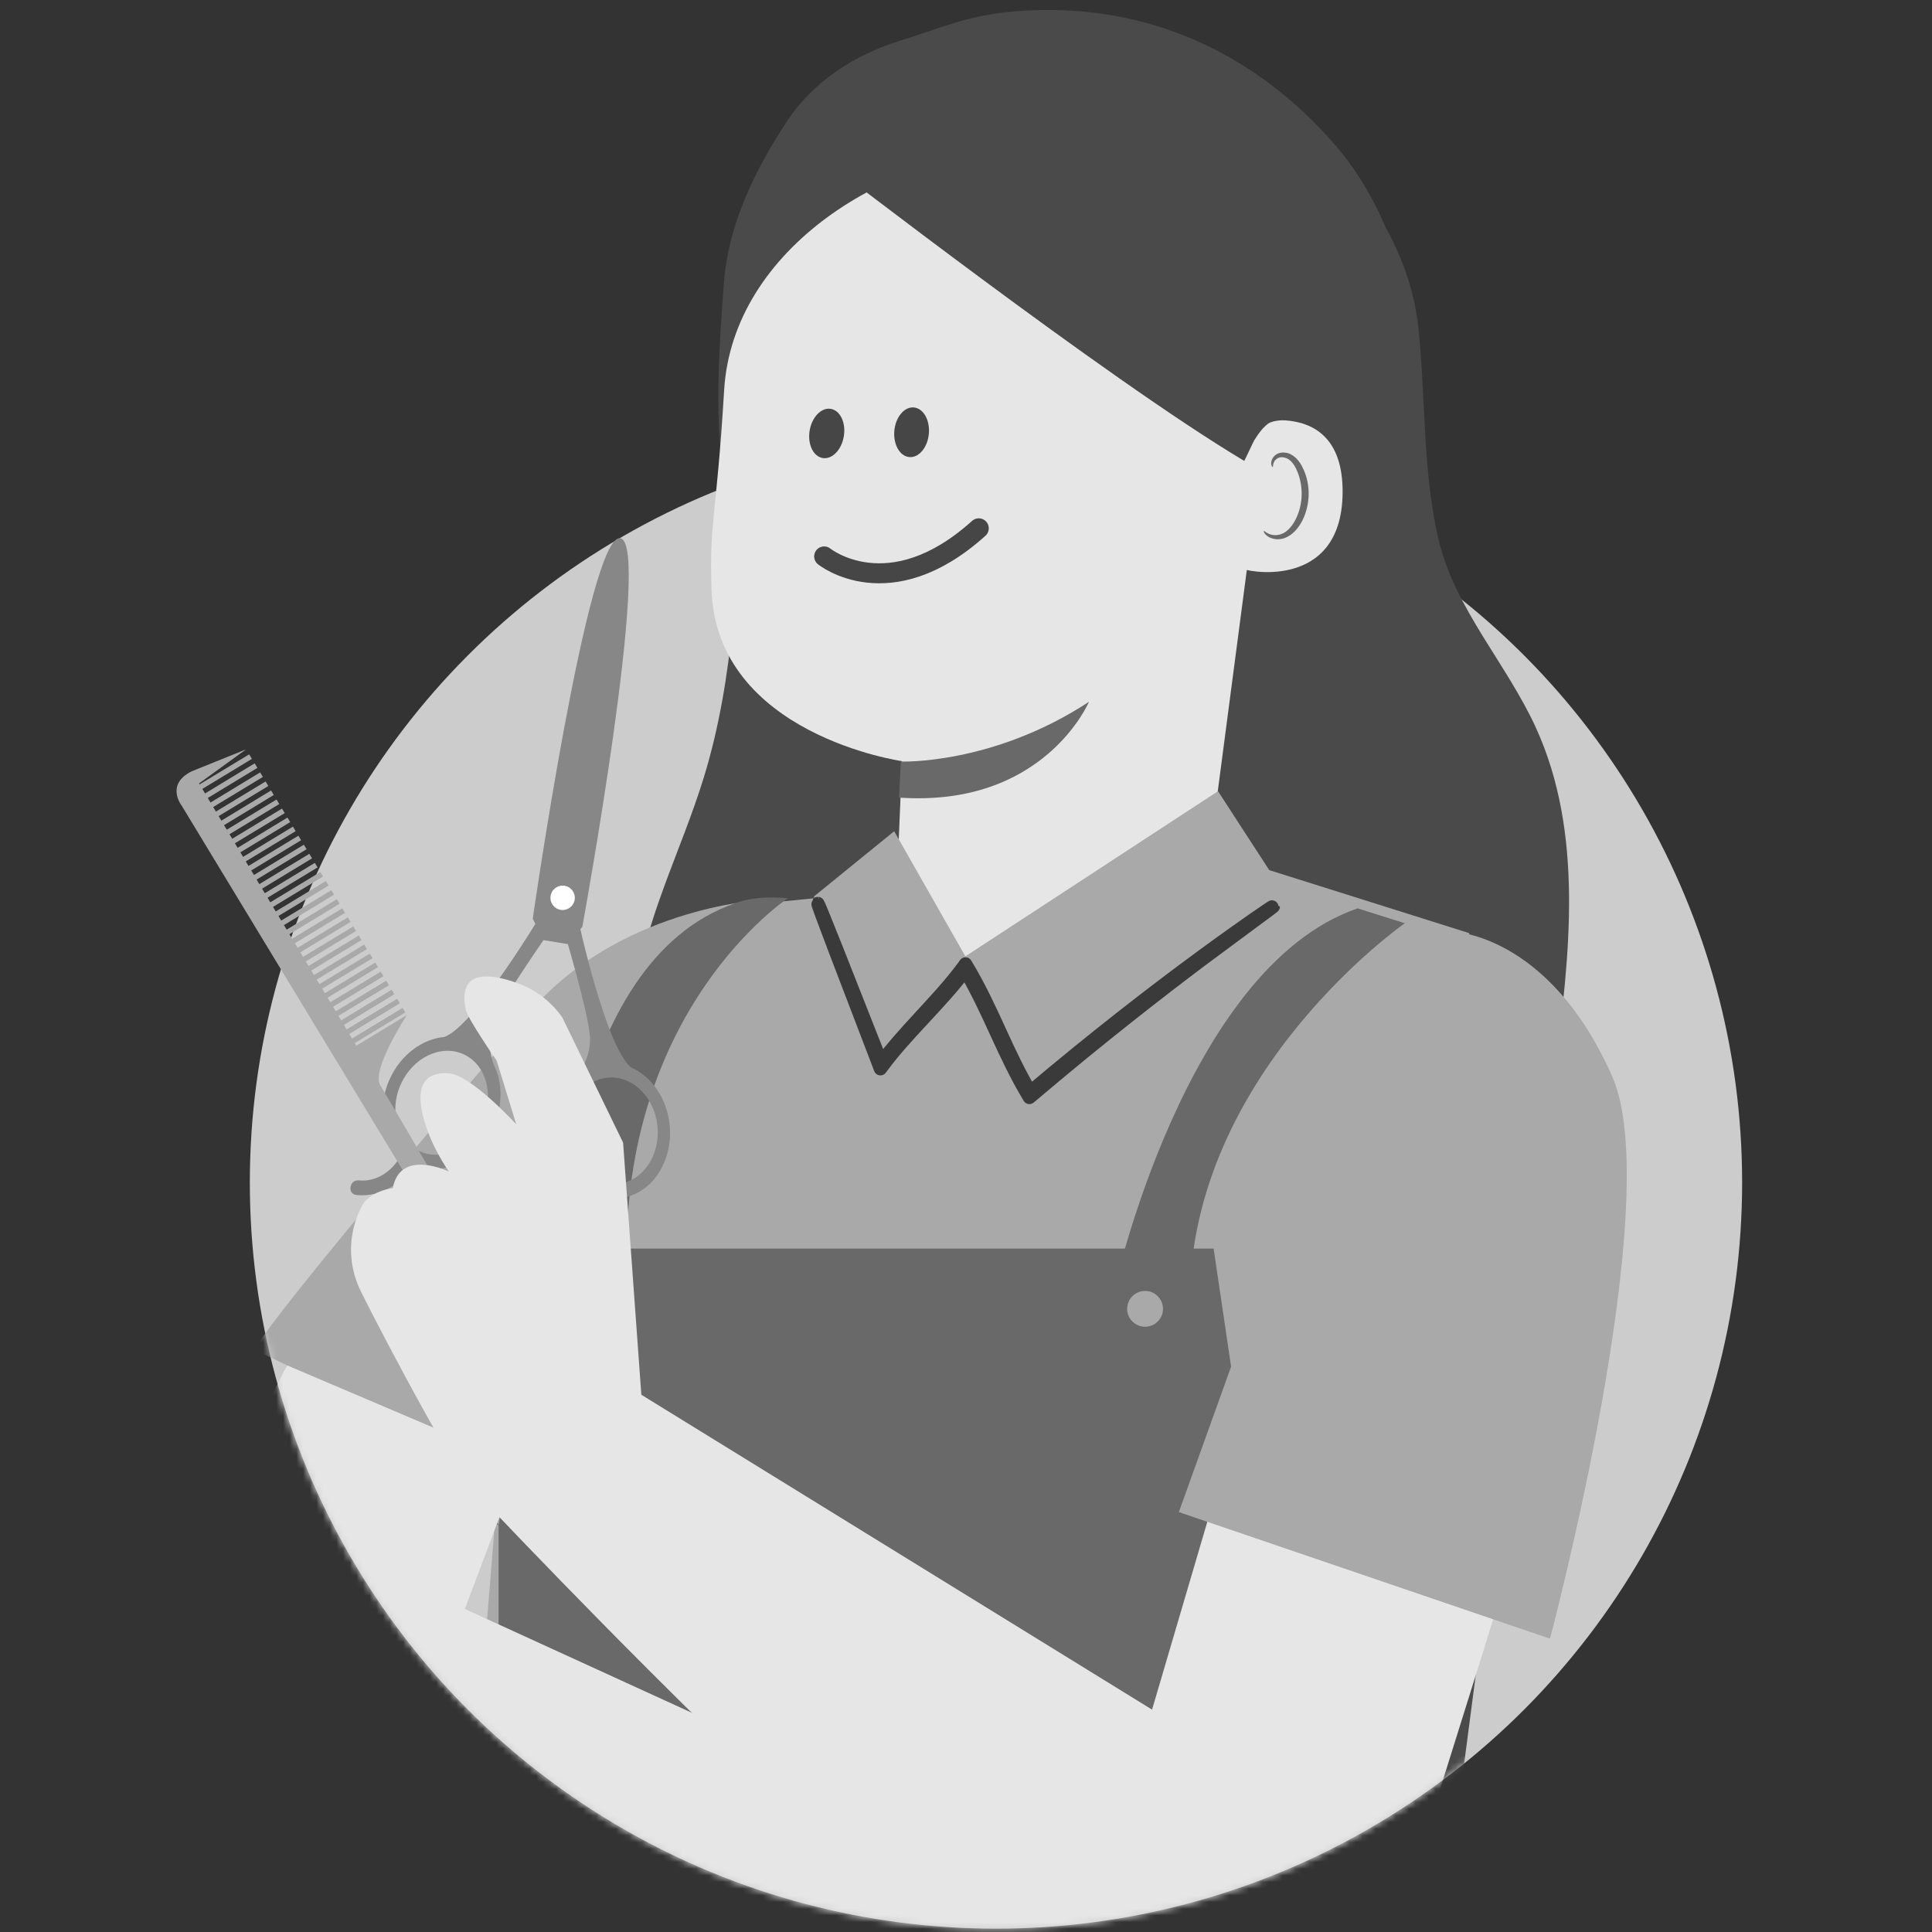 <svg width="290" height="290" viewBox="0 0 290 290" fill="none" xmlns="http://www.w3.org/2000/svg">
<rect x="0" y="0" width="290" height="290" fill="#333333" stroke="none"/>
<circle cx="149.5" cy="177.5" r="112" fill="#CCCCCC"/>
<mask id="mask0_765_289" style="mask-type:alpha" maskUnits="userSpaceOnUse" x="23" y="1" width="243" height="289">
<path fill-rule="evenodd" clip-rule="evenodd" d="M122.5 6L148.29 1H187.5L206 11L229.5 87.5L266 152.5L261 200.5H259.136C248.528 251.323 203.472 289.5 149.5 289.5C95.528 289.5 50.472 251.323 39.864 200.5H39.5L31 177L23 113.5L84 79L122.5 6Z" fill="#D9D9D9"/>
</mask>
<g mask="url(#mask0_765_289)">
<path d="M233.399 160.451C235.649 143.251 237.749 124.991 230.539 109.221C226.149 99.621 218.489 91.481 215.989 81.221C213.529 71.101 214.009 59.591 212.909 49.231C210.599 27.541 188.709 11.691 181.049 11.281L111.169 69.851C110.739 85.641 110.269 101.661 105.629 116.751C102.219 127.831 96.579 138.361 95.299 149.881C93.79 163.461 98.419 177.651 94.179 190.631C90.179 202.871 78.839 211.981 76.179 224.581C74.209 233.891 77.269 244.091 73.519 252.841C71.889 256.631 68.999 260.731 70.769 264.461C72.129 267.331 75.62 268.371 78.719 269.071C95.87 272.921 113.259 275.681 130.759 277.311C132.099 272.121 133.439 266.931 134.789 261.751C133.409 268.861 138.449 276.361 145.019 279.781C152.089 283.461 160.399 283.611 168.379 283.671C184.669 283.801 200.959 283.931 217.249 284.061C222.619 242.871 228.009 201.661 233.399 160.451Z" fill="#4A4A4A"/>
<path d="M200.219 21.541C188.709 8.431 173.609 1.181 156.159 1.511C146.319 1.691 142.319 3.881 135.299 6.041C128.279 8.201 122.029 12.221 118.009 18.371C113.239 25.671 109.299 33.791 108.659 42.491C107.999 51.421 107.339 60.421 108.319 69.321C109.299 78.221 112.039 87.131 117.549 94.191L140.399 97.341C152.959 97.331 165.689 97.291 177.809 94.001C189.929 90.711 201.569 83.721 207.739 72.781C216.319 57.581 211.739 34.651 200.219 21.541Z" fill="#4A4A4A"/>
<path d="M114.159 135.101C114.159 135.101 92.479 136.311 79.149 152.331C71.069 162.041 36.789 202.241 38.369 202.751C39.949 203.261 82.179 223.831 82.179 223.831C82.189 222.301 114.159 135.101 114.159 135.101Z" fill="#A9A9A9"/>
<path d="M77.969 174.741C78.769 176.241 69.479 288.801 69.089 289.931C68.699 291.061 62.919 351.931 64.839 353.061C66.769 354.191 204.569 355.421 204.569 355.421L208.789 219.651L220.549 140.071L184.369 128.671L113.949 135.651L77.969 174.741Z" fill="#A9A9A9"/>
<path d="M81.629 187.421H182.169L195.5 277.5C195.5 277.5 184.09 274.81 184 277.5C183.92 280.2 167.5 288 167.5 288L74.839 263.5V228.941L81.629 187.421Z" fill="#696969"/>
<path d="M83.739 190.191C83.739 190.191 84.459 144.451 110.389 135.571C112.679 134.701 115.379 134.581 118.269 134.821C118.269 134.821 93.149 151.381 94.079 190.181H83.739V190.191Z" fill="#696969"/>
<path d="M167.189 193.771C167.189 193.771 177.859 145.231 203.779 136.351L210.869 138.581C210.869 138.581 179.809 160.211 178.619 193.471L167.189 193.771Z" fill="#696969"/>
<path d="M174.569 196.461C174.569 197.951 173.359 199.151 171.879 199.151C170.389 199.151 169.189 197.941 169.189 196.461C169.189 194.981 170.399 193.771 171.879 193.771C173.359 193.771 174.569 194.971 174.569 196.461Z" fill="#A9A9A9"/>
<path d="M156.579 22.291L154.469 22.331C133.279 22.761 109.979 37.381 108.699 58.531C107.509 78.201 106.459 77.951 106.799 88.491C107.509 110.301 135.399 114.251 135.399 114.251L134.089 145.501L153.459 162.051L179.719 142.171L189.769 65.621C191.269 42.941 179.309 23.161 156.579 22.291Z" fill="#E6E6E6"/>
<path d="M135.219 114.311C135.219 114.311 148.989 114.841 163.459 105.341C163.459 105.341 156.759 121.241 134.949 119.721L135.219 114.311Z" fill="#696969"/>
<path d="M186.699 68.941C186.769 65.571 189.619 62.851 192.979 63.101C197.059 63.401 201.629 65.621 201.529 74.041C201.359 88.971 186.409 85.711 186.389 85.281C186.369 84.991 186.569 75.191 186.699 68.941Z" fill="#E6E6E6"/>
<path d="M189.699 79.711C189.769 79.661 189.959 79.901 190.399 80.101C190.829 80.301 191.559 80.451 192.339 80.161C193.919 79.601 195.279 77.111 195.379 74.421C195.429 73.061 195.159 71.771 194.699 70.691C194.259 69.591 193.559 68.821 192.769 68.671C191.979 68.481 191.409 68.951 191.229 69.361C191.019 69.781 191.119 70.071 191.039 70.101C190.999 70.141 190.719 69.851 190.849 69.231C190.919 68.931 191.089 68.581 191.449 68.301C191.809 68.011 192.339 67.871 192.889 67.941C194.039 68.031 195.059 69.101 195.579 70.281C196.159 71.471 196.489 72.931 196.429 74.451C196.299 77.461 194.729 80.251 192.559 80.851C191.509 81.111 190.629 80.781 190.189 80.431C189.719 80.071 189.649 79.731 189.699 79.711Z" fill="#696969"/>
<path d="M122.179 134.561L134.219 124.771L144.909 143.551L182.829 118.761L192.319 133.381L182.809 144.841L147.869 171.641L124.919 148.981L122.179 134.561Z" fill="#A9A9A9"/>
<path d="M197.179 173.111C197.319 173.161 193.219 184.861 188.029 199.241C182.839 213.631 178.519 225.241 178.379 225.191C178.239 225.141 182.339 213.441 187.529 199.051C192.719 184.681 197.039 173.061 197.179 173.111Z" fill="#3A3A3A"/>
<path d="M191.129 136.061C191.129 136.071 191.079 136.121 190.959 136.211C190.819 136.321 190.639 136.451 190.419 136.621C189.909 137.001 189.209 137.511 188.319 138.171C186.459 139.551 183.809 141.521 180.509 143.961C173.899 148.921 164.779 156.021 154.759 164.531L154.519 164.731L154.359 164.461C152.629 161.571 151.119 158.401 149.639 155.161C148.069 151.721 146.509 148.371 144.689 145.321L145.129 145.341C143.009 148.211 140.639 150.691 138.429 153.091C136.209 155.481 134.119 157.761 132.409 160.091L132.159 160.421L132.009 160.031C129.209 152.711 126.879 146.631 125.239 142.341C124.449 140.231 123.829 138.571 123.379 137.391C123.179 136.841 123.029 136.411 122.909 136.081C122.809 135.781 122.759 135.631 122.769 135.621C122.779 135.621 122.849 135.761 122.979 136.051C123.109 136.371 123.289 136.801 123.509 137.331C123.979 138.501 124.639 140.151 125.479 142.231C127.169 146.511 129.559 152.571 132.429 159.851L132.039 159.801C133.759 157.431 135.859 155.121 138.059 152.731C140.259 150.331 142.609 147.851 144.699 145.011L144.929 144.691L145.129 145.031C146.979 148.101 148.549 151.471 150.119 154.921C151.599 158.161 153.089 161.301 154.799 164.171L154.399 164.101C164.449 155.591 173.619 148.541 180.289 143.651C183.619 141.201 186.319 139.291 188.189 137.991C189.099 137.361 189.819 136.871 190.349 136.511C190.579 136.361 190.769 136.241 190.919 136.141C191.059 136.091 191.129 136.051 191.129 136.061Z" fill="#3A3A3A" stroke="#3A3A3A" stroke-width="2" stroke-miterlimit="10" stroke-linecap="round" stroke-linejoin="round"/>
<path d="M81.249 137.221C81.249 137.221 71.319 153.911 66.739 155.631L66.749 155.641C63.419 155.931 60.139 158.301 58.469 162.031C56.569 166.281 57.369 170.921 60.149 173.491C58.909 175.771 56.509 177.461 53.859 177.181C52.439 177.031 52.079 179.221 53.499 179.371C57.039 179.751 60.259 177.751 61.999 174.741C62.049 174.761 62.089 174.791 62.139 174.811C66.449 176.741 71.809 174.151 74.099 169.011C75.519 165.831 75.429 162.421 74.119 159.821C74.119 159.821 72.809 156.691 73.929 153.501C75.049 150.311 83.239 138.731 83.239 138.731L81.249 137.221ZM69.549 158.231C72.939 159.751 74.229 164.241 72.429 168.271C70.629 172.301 66.419 174.341 63.029 172.831C59.639 171.311 58.349 166.821 60.149 162.781C61.949 158.751 66.159 156.711 69.549 158.231Z" fill="#878787"/>
<path d="M86.809 138.131L84.429 138.941C84.429 138.941 88.519 152.521 88.569 155.901C88.619 159.291 86.379 161.831 86.379 161.831C84.319 163.871 83.139 167.071 83.479 170.551C84.019 176.141 88.279 180.301 92.979 179.851C97.689 179.391 101.059 174.491 100.519 168.901C100.129 164.841 97.769 161.541 94.699 160.211H94.719C90.909 157.111 86.809 138.131 86.809 138.131ZM91.219 161.761C94.919 161.401 98.259 164.671 98.689 169.071C99.119 173.471 96.469 177.321 92.769 177.681C89.069 178.041 85.729 174.771 85.299 170.371C84.869 165.971 87.519 162.121 91.219 161.761Z" fill="#878787"/>
<path d="M93.109 80.791C97.939 81.581 87.409 139.121 87.409 139.121L85.229 141.711L81.599 141.121L79.969 137.911C79.969 137.901 88.279 80.001 93.109 80.791Z" fill="#878787"/>
<path d="M82.649 134.471C82.489 135.471 83.159 136.411 84.159 136.571C85.159 136.731 86.089 136.061 86.259 135.061C86.419 134.061 85.749 133.121 84.749 132.961C83.749 132.801 82.809 133.471 82.649 134.471Z" fill="white"/>
<path d="M28.759 115.781L36.939 112.481L29.869 117.601L29.959 117.741L37.399 113.231L37.809 113.911L30.369 118.421L30.779 119.101L38.229 114.581L38.639 115.261L31.189 119.781L31.599 120.461L39.049 115.941L39.459 116.621L31.999 121.141L32.409 121.821L39.869 117.301L40.279 117.981L32.819 122.501L33.229 123.181L40.689 118.651L41.099 119.331L33.629 123.861L34.039 124.541L41.509 120.011L41.919 120.691L34.449 125.221L34.859 125.901L42.329 121.371L42.739 122.051L35.259 126.581L35.669 127.261L43.149 122.721L43.559 123.401L36.079 127.941L36.489 128.621L43.969 124.081L44.379 124.761L36.889 129.301L37.299 129.981L44.789 125.441L45.199 126.121L37.709 130.661L38.119 131.341L45.609 126.791L46.019 127.471L38.519 132.021L38.929 132.711L46.429 128.161L46.839 128.841L39.339 133.391L39.749 134.071L47.259 129.521L47.669 130.201L40.159 134.751L40.569 135.441L48.079 130.891L48.489 131.571L40.979 136.131L41.389 136.811L48.909 132.251L49.319 132.931L41.799 137.491L42.209 138.181L49.729 133.621L50.139 134.301L42.619 138.861L43.029 139.541L50.559 134.981L50.969 135.661L43.439 140.231L43.849 140.911L51.379 136.341L51.789 137.021L44.259 141.591L44.669 142.271L52.209 137.701L52.619 138.381L45.079 142.951L45.489 143.631L53.029 139.061L53.439 139.741L45.899 144.321L46.309 145.001L53.859 140.421L54.269 141.101L46.719 145.681L47.129 146.361L54.679 141.781L55.089 142.461L47.539 147.041L47.949 147.721L55.509 143.141L55.919 143.821L48.359 148.401L48.769 149.081L56.329 144.491L56.739 145.171L49.169 149.761L49.579 150.441L57.149 145.851L57.559 146.531L49.989 151.121L50.399 151.801L57.969 147.211L58.379 147.891L50.799 152.481L51.209 153.161L58.789 148.561L59.199 149.241L51.619 153.841L52.029 154.521L59.609 149.921L60.019 150.601L52.429 155.201L52.839 155.891L60.429 151.291L60.839 151.971L53.249 156.571L53.479 156.961L61.069 152.361C61.069 152.361 55.689 160.611 57.069 162.891C58.449 165.171 80.159 201.641 78.339 202.751C78.339 202.751 77.279 203.391 63.189 180.161C49.099 156.921 27.269 120.931 27.269 120.931C27.269 120.931 24.779 117.781 28.759 115.781Z" fill="#A9A9A9"/>
<path d="M71.519 224.091C71.519 224.091 150.449 308.291 172.729 312.871C195.009 317.451 202.139 310.621 208.819 291.231C215.499 271.851 241.329 187.161 241.329 187.161L195.909 178.501L172.929 256.621L94.799 208.451L71.519 224.091Z" fill="#E6E6E6"/>
<path d="M54.189 181.321C54.189 181.321 50.819 187.061 54.189 193.891C57.559 200.721 70.239 224.641 71.519 224.091C72.789 223.541 96.389 211.041 96.389 211.041L93.529 171.511L84.409 152.731C82.769 150.381 80.449 148.591 77.759 147.601C73.729 146.131 68.629 145.351 69.909 151.551C70.189 152.921 74.549 159.201 74.549 159.201L77.489 168.761C77.489 168.761 70.759 161.381 67.389 161.111C64.019 160.841 62.339 162.751 63.459 167.391C64.579 172.031 67.389 175.861 67.389 175.861C67.389 175.861 60.099 172.311 58.969 178.321C58.959 178.321 55.159 178.831 54.189 181.321Z" fill="#E6E6E6"/>
<path d="M217.629 139.801C217.629 139.801 232.409 139.801 242.019 161.631C250.179 180.161 232.659 245.971 232.659 245.971L176.949 226.971L201.649 158.201L217.629 139.801Z" fill="#A9A9A9"/>
<path d="M64.619 214.641C64.689 214.601 65.209 215.441 66.069 216.781C66.929 218.121 68.139 219.951 69.559 221.911C70.969 223.881 72.319 225.621 73.299 226.871C74.279 228.131 74.889 228.901 74.839 228.951C74.789 229.001 74.069 228.321 73.009 227.121C71.949 225.921 70.549 224.211 69.129 222.231C67.699 220.251 66.529 218.381 65.749 216.981C64.959 215.581 64.559 214.671 64.619 214.641Z" fill="#696969"/>
<path d="M43.229 205.001C42.619 204.141 23.729 247.161 28.989 260.971C34.239 274.781 61.249 283.161 96.689 289.841C129.479 296.011 144.919 296.351 144.919 296.351L131.409 269.701L69.779 241.511L77.959 219.781L43.229 205.001Z" fill="#E6E6E6"/>
<path d="M126.662 65.481C126.995 63.443 126.116 61.603 124.699 61.371C123.282 61.139 121.863 62.604 121.53 64.643C121.197 66.681 122.075 68.522 123.492 68.753C124.91 68.985 126.328 67.52 126.662 65.481Z" fill="#464646"/>
<path d="M139.421 65.127C139.614 63.071 138.612 61.295 137.182 61.161C135.753 61.027 134.437 62.585 134.244 64.641C134.051 66.698 135.054 68.474 136.484 68.608C137.913 68.742 139.229 67.184 139.421 65.127Z" fill="#464646"/>
<path d="M123.709 83.521C123.709 83.521 133.469 91.431 146.919 79.301" stroke="#464646" stroke-width="3" stroke-miterlimit="10" stroke-linecap="round" stroke-linejoin="round"/>
<path d="M190.629 63.381C189.479 64.191 188.959 65.031 188.289 66.051C188.149 66.261 186.799 69.201 186.759 69.181C165.939 56.761 123.199 23.511 125.619 25.521C125.619 25.521 136.209 18.031 149.399 17.281C162.589 16.531 188.119 17.361 191.179 32.411C192.609 39.451 192.649 46.751 191.949 53.881C191.749 55.951 191.479 58.011 191.129 60.051C190.949 61.161 191.569 62.721 190.629 63.381Z" fill="#4A4A4A"/>
</g>
</svg>
